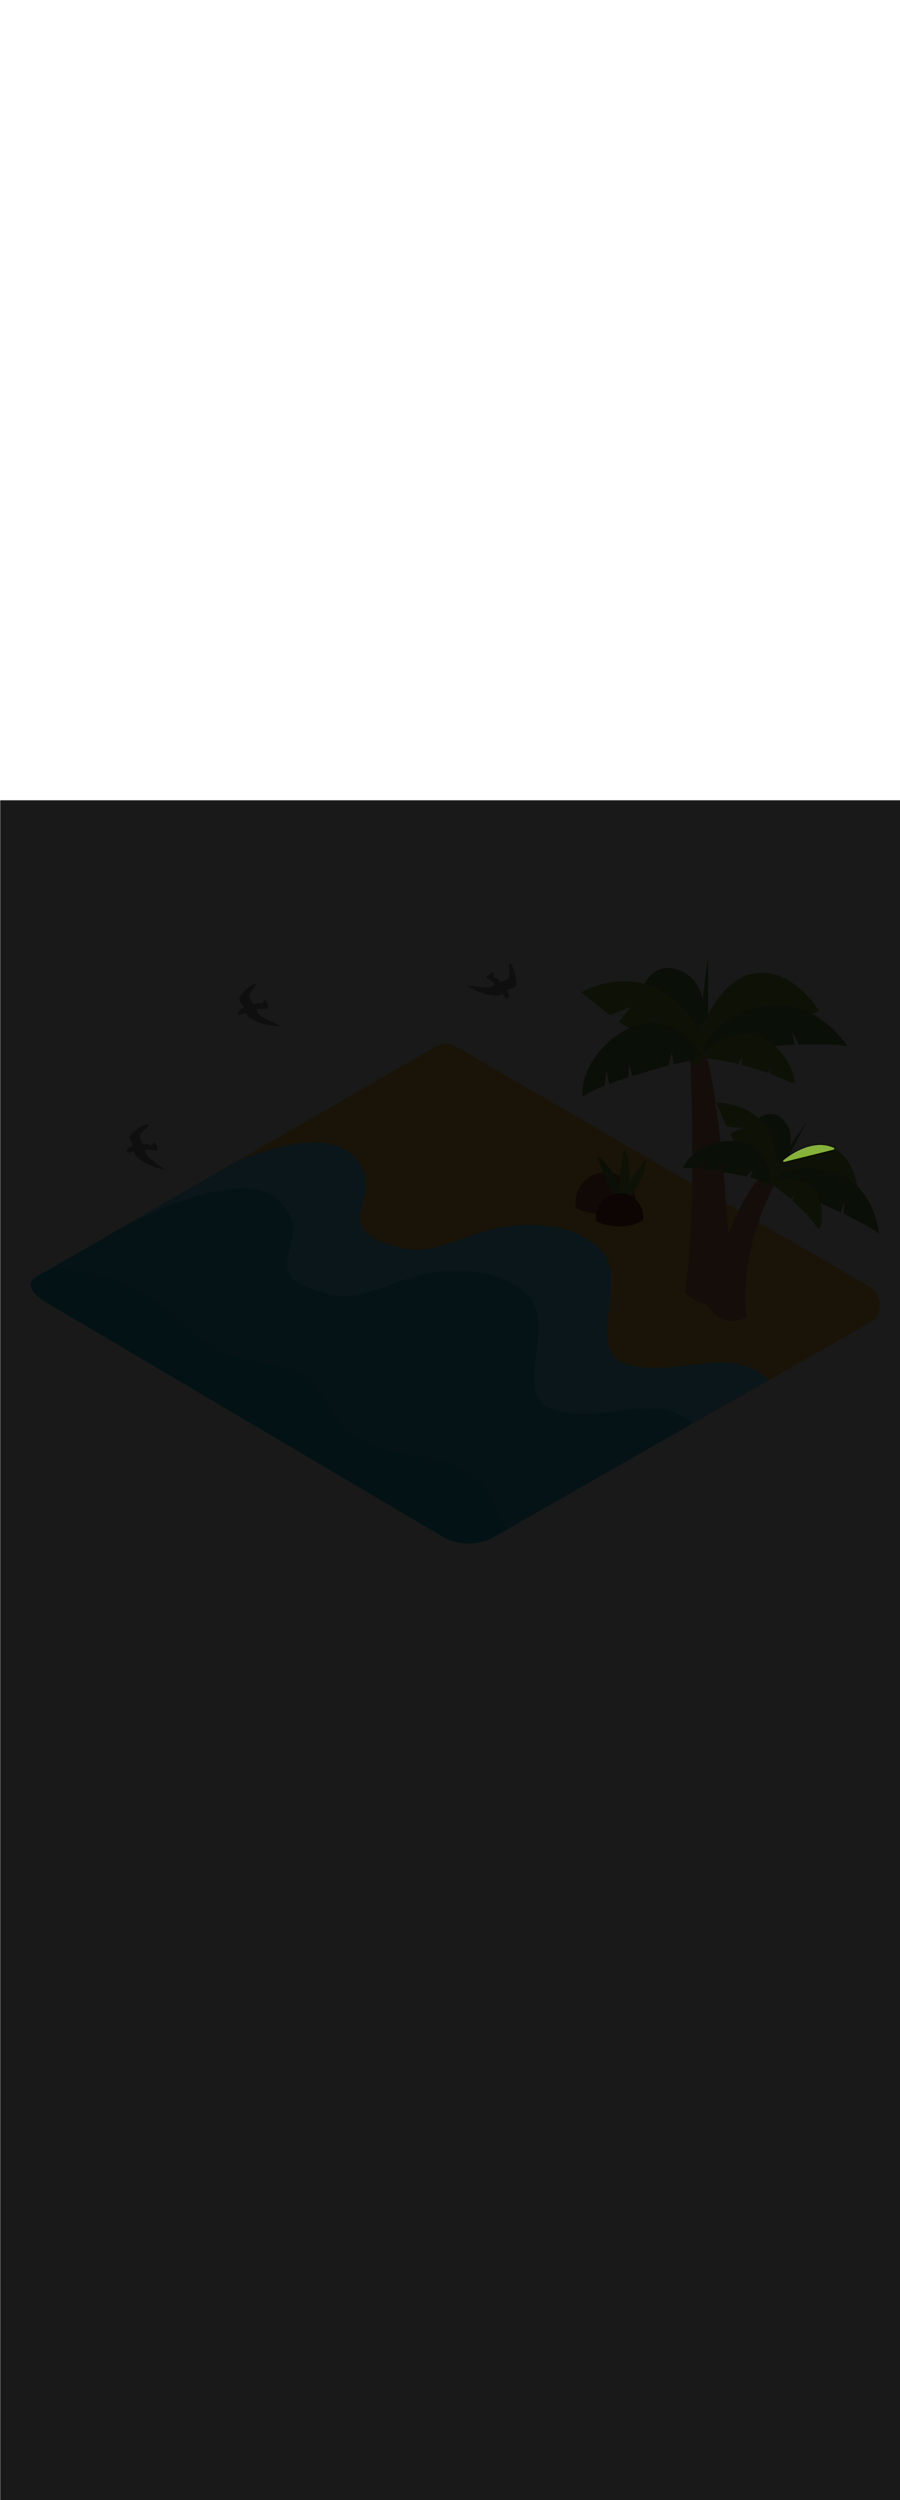 <ns0:svg xmlns:ns0="http://www.w3.org/2000/svg" version="1.1" id="Layer_1" x="0px" y="0px" viewBox="0 0 500 500" style="width: 180px;" xml:space="preserve" data-imageid="summer-landscape-48" imageName="Summer Landscape" class="illustrations_image"><ns0:defs><ns0:mask id="spotlight-mask"><ns0:rect x="0" y="0" width="100%" height="100%" fill="white" opacity="0.9" /><ns0:style type="text/css" fill="black" /><ns0:style type="text/css" style="" fill="black" /><ns0:path class="st9_summer-landscape-48" d="M 463.12 194.185 L 463.168 194.171 L 463.214 194.152 L 463.257 194.129 L 463.299 194.101 L 463.337 194.07 L 463.372 194.034 L 463.403 193.996 L 463.43 193.955 L 463.453 193.911 L 463.472 193.865 L 463.486 193.817 L 463.495 193.769 L 463.5 193.719 L 463.499 193.67 L 463.494 193.62 L 463.483 193.572 L 463.468 193.525 L 463.449 193.479 L 463.425 193.436 L 463.396 193.395 L 463.364 193.357 L 463.328 193.323 L 463.29 193.292 L 463.248 193.266 L 463.204 193.243 L 462.815 193.07 L 462.804 193.065 L 462.414 192.903 L 462.403 192.899 L 462.012 192.748 L 462.001 192.743 L 461.609 192.603 L 461.598 192.599 L 461.206 192.47 L 461.194 192.466 L 460.802 192.347 L 460.79 192.343 L 460.397 192.235 L 460.386 192.231 L 459.992 192.133 L 459.981 192.13 L 459.587 192.041 L 459.576 192.038 L 459.182 191.959 L 459.17 191.957 L 458.777 191.887 L 458.765 191.885 L 458.371 191.824 L 458.36 191.823 L 457.967 191.771 L 457.956 191.77 L 457.562 191.727 L 457.551 191.726 L 457.158 191.692 L 457.147 191.691 L 456.755 191.666 L 456.744 191.665 L 456.352 191.648 L 456.342 191.648 L 455.95 191.638 L 455.94 191.638 L 455.549 191.637 L 455.539 191.637 L 455.149 191.644 L 455.139 191.644 L 454.75 191.658 L 454.741 191.658 L 454.353 191.679 L 454.343 191.68 L 453.956 191.708 L 453.947 191.709 L 453.562 191.745 L 453.553 191.745 L 453.168 191.788 L 453.16 191.789 L 452.777 191.837 L 452.768 191.838 L 452.387 191.893 L 452.379 191.895 L 451.999 191.956 L 451.991 191.957 L 451.613 192.024 L 451.605 192.026 L 451.229 192.098 L 451.222 192.1 L 450.847 192.178 L 450.84 192.18 L 450.468 192.264 L 450.461 192.266 L 450.09 192.355 L 450.084 192.356 L 449.716 192.45 L 449.709 192.452 L 449.343 192.551 L 449.337 192.553 L 448.974 192.656 L 448.968 192.658 L 448.607 192.766 L 448.601 192.768 L 448.243 192.88 L 448.237 192.882 L 447.882 192.998 L 447.876 193 L 447.524 193.12 L 447.518 193.122 L 447.169 193.246 L 447.163 193.247 L 446.817 193.375 L 446.812 193.377 L 446.469 193.507 L 446.464 193.509 L 446.124 193.642 L 446.119 193.644 L 445.782 193.781 L 445.777 193.783 L 445.444 193.921 L 445.44 193.923 L 445.11 194.065 L 445.106 194.067 L 444.78 194.211 L 444.775 194.213 L 444.453 194.358 L 444.449 194.36 L 444.131 194.508 L 444.127 194.51 L 443.812 194.659 L 443.808 194.661 L 443.498 194.812 L 443.494 194.814 L 443.188 194.967 L 443.184 194.969 L 442.883 195.122 L 442.879 195.124 L 442.582 195.278 L 442.578 195.28 L 442.285 195.435 L 442.282 195.437 L 441.993 195.593 L 441.99 195.595 L 441.706 195.751 L 441.703 195.752 L 441.424 195.908 L 441.421 195.91 L 441.147 196.066 L 441.144 196.068 L 440.875 196.224 L 440.872 196.226 L 440.608 196.381 L 440.605 196.383 L 440.346 196.538 L 440.343 196.54 L 440.09 196.694 L 440.087 196.696 L 439.839 196.849 L 439.836 196.85 L 439.594 197.002 L 439.591 197.004 L 439.354 197.154 L 439.352 197.156 L 439.12 197.305 L 439.118 197.307 L 438.892 197.454 L 438.89 197.455 L 438.67 197.6 L 438.668 197.602 L 438.454 197.745 L 438.452 197.747 L 438.245 197.887 L 438.242 197.889 L 438.041 198.027 L 438.039 198.028 L 437.844 198.164 L 437.842 198.165 L 437.653 198.298 L 437.651 198.299 L 437.469 198.428 L 437.467 198.43 L 437.291 198.556 L 437.289 198.557 L 437.121 198.68 L 437.119 198.681 L 436.957 198.8 L 436.955 198.801 L 436.8 198.916 L 436.798 198.918 L 436.65 199.028 L 436.648 199.03 L 436.507 199.136 L 436.505 199.137 L 436.372 199.239 L 436.37 199.241 L 436.243 199.338 L 436.242 199.339 L 436.123 199.432 L 436.121 199.433 L 436.01 199.52 L 436.008 199.522 L 435.904 199.604 L 435.903 199.605 L 435.807 199.682 L 435.805 199.683 L 435.717 199.754 L 435.715 199.755 L 435.635 199.82 L 435.633 199.821 L 435.561 199.881 L 435.559 199.882 L 435.495 199.935 L 435.494 199.936 L 435.438 199.982 L 435.436 199.983 L 435.389 200.023 L 435.387 200.024 L 435.348 200.057 L 435.347 200.059 L 435.316 200.085 L 435.315 200.086 L 435.293 200.105 L 435.292 200.106 L 435.278 200.117 L 435.277 200.118 L 435.273 200.122 L 435.237 200.156 L 435.205 200.194 L 435.176 200.234 L 435.152 200.277 L 435.132 200.323 L 435.117 200.37 L 435.107 200.418 L 435.101 200.467 L 435.1 200.517 L 435.104 200.566 L 435.113 200.615 L 435.127 200.662 L 435.145 200.708 L 435.168 200.752 L 435.195 200.793 L 435.226 200.832 L 435.261 200.867 L 435.299 200.899 L 435.339 200.927 L 435.383 200.95 L 435.428 200.97 L 435.476 200.984 L 435.524 200.994 L 435.573 200.999 L 435.623 200.999 L 435.672 200.995 L 435.72 200.985 L 463.12 194.185 Z" id="element_124" fill="black" /><ns0:path class="st9_summer-landscape-48" d="M 463.12 194.185 L 463.168 194.171 L 463.214 194.152 L 463.257 194.129 L 463.299 194.101 L 463.337 194.07 L 463.372 194.034 L 463.403 193.996 L 463.43 193.955 L 463.453 193.911 L 463.472 193.865 L 463.486 193.817 L 463.495 193.769 L 463.5 193.719 L 463.499 193.67 L 463.494 193.62 L 463.483 193.572 L 463.468 193.525 L 463.449 193.479 L 463.425 193.436 L 463.396 193.395 L 463.364 193.357 L 463.328 193.323 L 463.29 193.292 L 463.248 193.266 L 463.204 193.243 L 462.815 193.07 L 462.804 193.065 L 462.414 192.903 L 462.403 192.899 L 462.012 192.748 L 462.001 192.743 L 461.609 192.603 L 461.598 192.599 L 461.206 192.47 L 461.194 192.466 L 460.802 192.347 L 460.79 192.343 L 460.397 192.235 L 460.386 192.231 L 459.992 192.133 L 459.981 192.13 L 459.587 192.041 L 459.576 192.038 L 459.182 191.959 L 459.17 191.957 L 458.777 191.887 L 458.765 191.885 L 458.371 191.824 L 458.36 191.823 L 457.967 191.771 L 457.956 191.77 L 457.562 191.727 L 457.551 191.726 L 457.158 191.692 L 457.147 191.691 L 456.755 191.666 L 456.744 191.665 L 456.352 191.648 L 456.342 191.648 L 455.95 191.638 L 455.94 191.638 L 455.549 191.637 L 455.539 191.637 L 455.149 191.644 L 455.139 191.644 L 454.75 191.658 L 454.741 191.658 L 454.353 191.679 L 454.343 191.68 L 453.956 191.708 L 453.947 191.709 L 453.562 191.745 L 453.553 191.745 L 453.168 191.788 L 453.16 191.789 L 452.777 191.837 L 452.768 191.838 L 452.387 191.893 L 452.379 191.895 L 451.999 191.956 L 451.991 191.957 L 451.613 192.024 L 451.605 192.026 L 451.229 192.098 L 451.222 192.1 L 450.847 192.178 L 450.84 192.18 L 450.468 192.264 L 450.461 192.266 L 450.09 192.355 L 450.084 192.356 L 449.716 192.45 L 449.709 192.452 L 449.343 192.551 L 449.337 192.553 L 448.974 192.656 L 448.968 192.658 L 448.607 192.766 L 448.601 192.768 L 448.243 192.88 L 448.237 192.882 L 447.882 192.998 L 447.876 193 L 447.524 193.12 L 447.518 193.122 L 447.169 193.246 L 447.163 193.247 L 446.817 193.375 L 446.812 193.377 L 446.469 193.507 L 446.464 193.509 L 446.124 193.642 L 446.119 193.644 L 445.782 193.781 L 445.777 193.783 L 445.444 193.921 L 445.44 193.923 L 445.11 194.065 L 445.106 194.067 L 444.78 194.211 L 444.775 194.213 L 444.453 194.358 L 444.449 194.36 L 444.131 194.508 L 444.127 194.51 L 443.812 194.659 L 443.808 194.661 L 443.498 194.812 L 443.494 194.814 L 443.188 194.967 L 443.184 194.969 L 442.883 195.122 L 442.879 195.124 L 442.582 195.278 L 442.578 195.28 L 442.285 195.435 L 442.282 195.437 L 441.993 195.593 L 441.99 195.595 L 441.706 195.751 L 441.703 195.752 L 441.424 195.908 L 441.421 195.91 L 441.147 196.066 L 441.144 196.068 L 440.875 196.224 L 440.872 196.226 L 440.608 196.381 L 440.605 196.383 L 440.346 196.538 L 440.343 196.54 L 440.09 196.694 L 440.087 196.696 L 439.839 196.849 L 439.836 196.85 L 439.594 197.002 L 439.591 197.004 L 439.354 197.154 L 439.352 197.156 L 439.12 197.305 L 439.118 197.307 L 438.892 197.454 L 438.89 197.455 L 438.67 197.6 L 438.668 197.602 L 438.454 197.745 L 438.452 197.747 L 438.245 197.887 L 438.242 197.889 L 438.041 198.027 L 438.039 198.028 L 437.844 198.164 L 437.842 198.165 L 437.653 198.298 L 437.651 198.299 L 437.469 198.428 L 437.467 198.43 L 437.291 198.556 L 437.289 198.557 L 437.121 198.68 L 437.119 198.681 L 436.957 198.8 L 436.955 198.801 L 436.8 198.916 L 436.798 198.918 L 436.65 199.028 L 436.648 199.03 L 436.507 199.136 L 436.505 199.137 L 436.372 199.239 L 436.37 199.241 L 436.243 199.338 L 436.242 199.339 L 436.123 199.432 L 436.121 199.433 L 436.01 199.52 L 436.008 199.522 L 435.904 199.604 L 435.903 199.605 L 435.807 199.682 L 435.805 199.683 L 435.717 199.754 L 435.715 199.755 L 435.635 199.82 L 435.633 199.821 L 435.561 199.881 L 435.559 199.882 L 435.495 199.935 L 435.494 199.936 L 435.438 199.982 L 435.436 199.983 L 435.389 200.023 L 435.387 200.024 L 435.348 200.057 L 435.347 200.059 L 435.316 200.085 L 435.315 200.086 L 435.293 200.105 L 435.292 200.106 L 435.278 200.117 L 435.277 200.118 L 435.273 200.122 L 435.237 200.156 L 435.205 200.194 L 435.176 200.234 L 435.152 200.277 L 435.132 200.323 L 435.117 200.37 L 435.107 200.418 L 435.101 200.467 L 435.1 200.517 L 435.104 200.566 L 435.113 200.615 L 435.127 200.662 L 435.145 200.708 L 435.168 200.752 L 435.195 200.793 L 435.226 200.832 L 435.261 200.867 L 435.299 200.899 L 435.339 200.927 L 435.383 200.95 L 435.428 200.97 L 435.476 200.984 L 435.524 200.994 L 435.573 200.999 L 435.623 200.999 L 435.672 200.995 L 435.72 200.985 L 463.12 194.185 Z" id="element_124" style="" fill="black" /></ns0:mask></ns0:defs><ns0:style type="text/css">
	.st0_summer-landscape-48{fill:#FFC745;}
	.st1_summer-landscape-48{fill:#68E1FD;}
	.st2_summer-landscape-48{opacity:0.56;fill:#01B1C8;enable-background:new    ;}
	.st3_summer-landscape-48{opacity:0.64;}
	.st4_summer-landscape-48{fill:#636560;}
	.st5_summer-landscape-48{opacity:0.63;}
	.st6_summer-landscape-48{fill:url(#SVGID_1_);}
	.st7_summer-landscape-48{fill:#6A9546;}
	.st8_summer-landscape-48{fill:#D8876A;}
	.st9_summer-landscape-48{fill:#85B23B;}
	.st10_summer-landscape-48{fill:#A55942;}
	.st11_summer-landscape-48{fill:#7F3726;}
</ns0:style>
<ns0:g id="background_summer-landscape-48">
	<ns0:path class="st0_summer-landscape-48" d="M482.9,270.2L252.4,136.4c-3.4-2-8.4-0.6-11.7,1.4l-110,63.4c21.2-8.8,52.1-17.9,65.7-3.3&#10;&#09;&#09;c21.6,23.2-19,39.3,25.7,50.8c18.6,4.8,35.3-6.7,52.9-10.6c19-4.1,48.3-3.2,61,14.6c11.2,15.6-9.4,53.1,10.5,60.1&#10;&#09;&#09;c27.9,9.8,56.8-10.9,79,8l-40.6,25.5l0.1,0l99.2-56.6C491.2,285.6,489.9,274.2,482.9,270.2z" />
	<ns0:path class="st1_summer-landscape-48 targetColor" d="M68.3,237.1c0,0,65.9-36.9,87.5-13.7s-19,39.3,25.7,50.8c18.6,4.8,35.3-6.7,52.9-10.6c19-4.1,48.3-3.2,61,14.6&#10;&#09;&#09;c11.2,15.6-9.4,53.1,10.5,60.1c27.9,9.8,56.7-10.9,78.9,7.9l40.6-25.5c-22.2-18.9-51.1,1.8-79-8c-19.9-7,0.7-44.5-10.5-60.1&#10;&#09;&#09;c-12.7-17.7-42-18.7-61-14.6c-17.7,3.9-34.3,15.4-52.9,10.6c-44.8-11.5-4.1-27.6-25.7-50.8c-13.6-14.6-44.5-5.5-65.7,3.3&#10;&#09;&#09;L68.3,237.1z" style="fill: rgb(104, 225, 253);" />
	<ns0:path class="st1_summer-landscape-48 targetColor" d="M384.9,346.2c-22.2-18.8-51.1,1.8-78.9-7.9c-19.9-7,0.7-44.5-10.5-60.1c-12.7-17.8-42-18.7-61-14.6&#10;&#09;&#09;c-17.7,3.9-34.3,15.4-52.9,10.6c-44.8-11.5-4.1-27.6-25.7-50.8s-87.5,13.7-87.5,13.7l0,0l-7.1,4l-1.2,0.8l-35.6,20.5l-4.3,2.5&#10;&#09;&#09;c-6.8,4.2-0.8,10.7,6.2,14.6l219.7,129.8c9,5.1,20,5,28.9-0.2l6.2-3.6l15.9-9.1l86.5-49.4L384.9,346.2L384.9,346.2z" style="fill: rgb(104, 225, 253);" />
	<ns0:path class="st2_summer-landscape-48" d="M384.9,346.2c-22.2-18.8-51.1,1.8-78.9-7.9c-19.9-7,0.7-44.5-10.5-60.1c-12.7-17.8-42-18.7-61-14.6&#10;&#09;&#09;c-17.7,3.9-34.3,15.4-52.9,10.6c-44.8-11.5-4.1-27.6-25.7-50.8s-87.5,13.7-87.5,13.7l0,0l-7.1,4l-1.2,0.8l-35.6,20.5l-4.3,2.5&#10;&#09;&#09;c-6.8,4.2-0.8,10.7,6.2,14.6l219.7,129.8c9,5.1,20,5,28.9-0.2l6.2-3.6l15.9-9.1l86.5-49.4L384.9,346.2L384.9,346.2z" />
	<ns0:path class="st2_summer-landscape-48" d="M267.3,378.6l-16.4-9.8c-13.7-4.8-30-5.1-43.1-10.2c-10.8-4.1-18.5-11.7-24.2-21.5&#10;&#09;&#09;c-3.2-5.4-6.3-10.9-11.3-14.9c-0.9-0.7-1.8-1.4-2.8-2l-2.3-1.3c-4.2-2.2-8.7-3.9-13.4-4.8c-11.6-2.6-23.4-3.4-34-9.5&#10;&#09;&#09;s-19.3-15.3-28.8-23c-10.3-8.3-22.4-14.3-35.3-17.5c-8.1-1.9-16.4-3.3-24.7-4l-6.6,2.1l-4.3,2.5c-6.8,4.2-0.8,10.7,6.2,14.6&#10;&#09;&#09;l219.6,129.8c9,5.1,20,5,28.9-0.2l6.2-3.6c-3.3-7.2-5.2-15-9.8-21.8C270.3,381.9,268.9,380.2,267.3,378.6z" />
	<ns0:path class="st1_summer-landscape-48 targetColor" d="M384.9,346.2l42.2-24c-1.8-1.6-3.7-3-5.6-4.4C419.8,316.8,384.9,346.2,384.9,346.2z" style="fill: rgb(104, 225, 253);" />
</ns0:g>
<ns0:g id="birds_summer-landscape-48">
	<ns0:g class="st3_summer-landscape-48">
		<ns0:path class="st4_summer-landscape-48" d="M274.4,103.1c-0.2,0.3-1.5,1.1-3.7,1.1s-11-1.4-11.4-1.1s8.9,4.9,12.5,5.2s4.6,1,7.7-1.1s2.5-1.9,5.9-3&#10;&#09;&#09;&#09;S285,90.9,283.4,91s0.8,6.3-1.1,8.1S275.4,101.7,274.4,103.1z" />
		<ns0:path class="st4_summer-landscape-48" d="M278,105.7c0.8,1.6,1.8,3.1,3,4.5c1.2,1.1,3.1-1.5,0-5.2s-3.7-5.8-5.8-6.2s0.1-3.2-1.5-2.9s-4.8,2.5-3.1,3.2&#10;&#09;&#09;&#09;s6.7,5.3,6.7,5.3" />
	</ns0:g>
	<ns0:g class="st5_summer-landscape-48">
		<ns0:path class="st4_summer-landscape-48" d="M80.8,195.2c-0.1,0.4,0.3,1.8,1.9,3.3s8.9,6.6,9,7s-9.8-2.6-12.6-4.8s-4-2.5-4.8-6.1s-0.5-3.1-2.2-6.2&#10;&#09;&#09;&#09;s9.4-9.3,10.4-8.2s-4.9,4-4.8,6.6S81.1,193.6,80.8,195.2z" />
		<ns0:path class="st4_summer-landscape-48" d="M76.5,194.6c-1.7,0.6-3.5,1-5.3,1.2c-1.7-0.1-1.2-3.2,3.6-3.8s6.6-1.6,8.4-0.5s2.1-2.4,3.1-1s1.8,5.1,0.1,4.4&#10;&#09;&#09;&#09;s-8.5-0.8-8.5-0.8" />
	</ns0:g>
	<ns0:g class="st5_summer-landscape-48">
		<ns0:path class="st4_summer-landscape-48" d="M142.8,117.1c0,0.4,0.6,1.7,2.5,3s9.9,4.9,10.1,5.4s-10.1-0.8-13.2-2.6s-4.4-1.8-5.8-5.2s-1-3-3.2-5.8&#10;&#09;&#09;&#09;s7.7-10.8,8.9-9.9s-4.2,4.8-3.6,7.3S142.8,115.4,142.8,117.1z" />
		<ns0:path class="st4_summer-landscape-48" d="M138.4,117.3c-1.6,0.9-3.3,1.6-5,2.1c-1.6,0.2-1.8-3,2.9-4.3s6.3-2.7,8.2-2s1.6-2.7,2.9-1.6s2.6,4.7,0.9,4.4&#10;&#09;&#09;&#09;s-8.6,0.7-8.6,0.7" />
	</ns0:g>
</ns0:g>
<ns0:g id="plants_summer-landscape-48">
	
		<ns0:linearGradient id="SVGID_1_-summer-landscape-48" gradientUnits="userSpaceOnUse" x1="406.108" y1="240.75" x2="373.488" y2="209.731" gradientTransform="matrix(1 0 0 -1 0 502)">
		<ns0:stop offset="0" style="stop-color:#354E53" />
		<ns0:stop offset="1" style="stop-color:#354E53;stop-opacity:0" />
	</ns0:linearGradient>
	<ns0:path class="st6_summer-landscape-48" d="M376.6,321.8l38.1-34.6l-17-28.1l-60,33C345.5,297.6,368.8,316.2,376.6,321.8z" />
	<ns0:polyline class="st7_summer-landscape-48" points="387.8,129.9 393.4,87 393.4,125.8 &#09;" />
	<ns0:path class="st7_summer-landscape-48" d="M380.7,96.2c16.3,9.3,10.5,41.2,8.6,49.7c-0.3,1.4-0.5,2.1-0.5,2.1" />
	<ns0:path class="st7_summer-landscape-48" d="M361.8,103.4l24.4,21l-0.6-15.9c0,0,1.8-13.1-11.6-14.5S361.8,103.4,361.8,103.4z" />
	<ns0:path class="st8_summer-landscape-48" d="M392.1,279.8c-4.6-0.6-8.8-2.9-11.6-6.6c7.7-48.5,2.4-141.1,2.4-141.1l6.6-0.9&#10;&#09;&#09;c12.6,36.4,16.2,128.6,16.8,146.9C402.2,280.3,396.6,280.4,392.1,279.8z" />
	<ns0:path class="st9_summer-landscape-48" d="M422,96c20-0.9,33.1,21.3,33.1,21.3l-65.3,24.9l-2.7-16.2" />
	<ns0:path class="st9_summer-landscape-48" d="M391.9,122.6c0,0,10-25.7,30.1-26.6" />
	<ns0:path class="st7_summer-landscape-48" d="M449.7,135.8c-2,0-4,0.1-5.9,0.1l-3.8-7.4l1.5,7.5c-5.4,0.2-10.8,0.5-16.2,0.8l-4.9,0.3&#10;&#09;&#09;c-0.6-2.5-1.4-5.2-2.2-6.4c-0.2-0.3-0.1,3.3,0.1,6.6c-9.5,0.6-18.9,2-28.2,4.2l0.9-2.9c0,0,3.5-17.2,32.5-23.8s47.2,21.8,47.2,21.8&#10;&#09;&#09;l-0.6,0.1C463.4,135.5,456.5,135.8,449.7,135.8z" />
	<ns0:path class="st7_summer-landscape-48" d="M380.7,96.2c-18.9-10.7-24.9,11.1-24.9,11.1" />
	<ns0:path class="st9_summer-landscape-48" d="M389.8,142.2c0,0,4.7-16.8-18.3-33.6s-48.6-1.8-48.6-1.8l15.9,12.7l11.6-4.7l-6.4,8.4l13.5,9.1&#10;&#09;&#09;c0,0,8.7-5.8,11.6-7.4c0.6-0.4-6,10.6-6,10.6l25.8,12.4L389.8,142.2z" />
	<ns0:path class="st7_summer-landscape-48" d="M374.1,146.8l-0.8-7.5l-2.1,8.2c-6.7,1.7-13.3,3.8-19.9,5.9l-1.8-6.6l-0.5,7.3c-3.6,1.1-7.1,2.3-10.6,3.6&#10;&#09;&#09;l-1.4-8.1l-1.2,9.1c-4.3,1.6-8.3,3.6-12.2,6c-1.3-17.4,16.5-38.2,35.8-40.7c19.7-2.6,30.5,18.1,30.5,18.1l-5.1,2.4&#10;&#09;&#09;C381.1,145.2,377.6,146,374.1,146.8z" />
	<ns0:path class="st9_summer-landscape-48" d="M427.4,151.9l1-4.1l-1.7,3.8c-4.8-1.7-9.7-3.2-14.7-4.5l0.2-5.1l-1.7,4.7c-7.1-1.7-14.3-2.9-21.5-3.8&#10;&#09;&#09;c1.4-2.2,7.3-10.2,22.1-12.9c16.3-2.9,30,15.8,30.3,27.2l-2-0.3C435.5,155.2,431.5,153.5,427.4,151.9z" />
	<ns0:path class="st8_summer-landscape-48" d="M437.3,200.9c0,0-27.8,41.5-22.6,86.3c0,0-12.2,8.5-22.5-7.5C392.1,279.8,411.4,200.3,437.3,200.9z" />
	<ns0:polyline class="st7_summer-landscape-48" points="430.6,203.7 448.2,178.8 435.5,202.9 &#09;" />
	<ns0:path class="st7_summer-landscape-48" d="M437.3,180.4c7.1,11.1-6.9,29-10.8,33.7c-0.6,0.7-1,1.1-1,1.1" />
	<ns0:path class="st7_summer-landscape-48" d="M423.2,178.7l8.3,21l4.8-10.1c0,0,5.4-7.5-2.5-12.8S423.2,178.7,423.2,178.7z" />
	<ns0:path class="st9_summer-landscape-48" d="M463,193.7c12.7,6,13.6,24,13.6,24l-48.7-5.7l3.6-11" />
	<ns0:path class="st9_summer-landscape-48" d="M435.6,200.5c0,0,14.6-12.7,27.4-6.8" />
	<ns0:path class="st7_summer-landscape-48" d="M473.2,232.1c-1.5-0.8-2.9-1.5-4.4-2.1l0.1-6.9l-1.8,6.1c-4-1.9-8.1-3.8-12.2-5.7c-1.2-0.6-2.5-1.1-3.7-1.6&#10;&#09;&#09;c0.6-1.8,0.9-3.7,0.8-5.6c0-0.3-1.3,2.4-2.5,4.9c-7.2-3.3-14.7-5.9-22.3-7.8l1.8-1.7c0,0,9.2-11.2,33.1-5s26.3,34.2,26.3,34.2&#10;&#09;&#09;l-0.4-0.2C483.4,237.2,478.2,234.7,473.2,232.1z" />
	<ns0:path class="st7_summer-landscape-48" d="M437.3,180.4c-8.2-12.8-19.1-1.2-19.1-1.2" />
	<ns0:path class="st9_summer-landscape-48" d="M427.9,212c0,0,8.4-8.9-0.4-26.8s-29.6-17-29.6-17l5.7,13.1l8.8,0.9l-6.8,3.1l5.5,10c0,0,7.3-0.8,9.6-0.8&#10;&#09;&#09;c0.5,0-7.2,4.7-7.2,4.7l12,16.1L427.9,212z" />
	<ns0:path class="st7_summer-landscape-48" d="M416.7,209.7l1.9-4.9l-4,4.4c-4.7-1.1-9.5-2-14.3-2.8l1-4.7l-2.7,4.4c-2.6-0.4-5.2-0.9-7.8-1.2l1.8-5.5&#10;&#09;&#09;l-3.8,5.3c-3.2-0.4-6.4-0.5-9.5-0.2c4.9-11.3,22.7-18.4,35.6-13.6c13.1,4.8,13,21.3,13,21.3l-4-0.2&#10;&#09;&#09;C421.5,211,419.1,210.3,416.7,209.7z" />
	<ns0:path class="st9_summer-landscape-48" d="M448.1,230.3l2-2.2l-2.3,1.8c-2.4-2.7-5-5.2-7.7-7.6l1.8-3.1l-2.6,2.4c-3.9-3.3-7.9-6.5-12.1-9.3&#10;&#09;&#09;c1.6-0.9,7.9-3.9,18-0.8c11.1,3.5,13.5,19.6,10,26.8l-1.1-0.8C452.2,235,450.2,232.6,448.1,230.3z" />
	<ns0:path class="st10_summer-landscape-48" d="M336.2,230.1c6.3,0.1,12.1-1.1,17-4.4c1.1-9.2-5.5-17.6-14.7-18.7c-9.2-1.1-17.6,5.5-18.7,14.7&#10;&#09;&#09;c-0.1,0.7-0.1,1.5-0.1,2.2c0,0.9,0.1,1.7,0.2,2.6C324.8,229.4,331,230.1,336.2,230.1z" />
	<ns0:path class="st7_summer-landscape-48" d="M344.8,227.2c0,0-10-18.8-12.8-29.2c0,0,10.5,5.5,15.9,28.2" />
	<ns0:path class="st9_summer-landscape-48" d="M343.7,225.4c0,0,0.4-21.3,3-31.7c0,0,6.5,9.9,0.1,32.3" />
	<ns0:path class="st9_summer-landscape-48" d="M341.2,226.1c0,0,10.5-18.5,17.7-26.5c0,0,1,11.8-15.3,28.5" />
	<ns0:path class="st11_summer-landscape-48" d="M344,236.8c4.7,0.2,9.3-1,13.3-3.4c0-0.4,0.1-0.9,0.1-1.4c0.2-7.3-5.5-13.3-12.8-13.5s-13.3,5.5-13.5,12.8&#10;&#09;&#09;c0,0.2,0,0.5,0,0.7c0,0.7,0.1,1.3,0.2,2C335,236.2,339.9,236.7,344,236.8z" />
</ns0:g>
<ns0:rect x="0" y="0" width="100%" height="100%" fill="black" mask="url(#spotlight-mask)" /><ns0:g id="highlighted-segment"><ns0:style type="text/css" /><ns0:style type="text/css" style="">
	.st0_summer-landscape-48{fill:#FFC745;}
	.st1_summer-landscape-48{fill:#68E1FD;}
	.st2_summer-landscape-48{opacity:0.56;fill:#01B1C8;enable-background:new    ;}
	.st3_summer-landscape-48{opacity:0.64;}
	.st4_summer-landscape-48{fill:#636560;}
	.st5_summer-landscape-48{opacity:0.63;}
	.st6_summer-landscape-48{fill:url(#SVGID_1_);}
	.st7_summer-landscape-48{fill:#6A9546;}
	.st8_summer-landscape-48{fill:#D8876A;}
	.st9_summer-landscape-48{fill:#85B23B;}
	.st10_summer-landscape-48{fill:#A55942;}
	.st11_summer-landscape-48{fill:#7F3726;}
</ns0:style><ns0:path class="st9_summer-landscape-48" d="M 463.12 194.185 L 463.168 194.171 L 463.214 194.152 L 463.257 194.129 L 463.299 194.101 L 463.337 194.07 L 463.372 194.034 L 463.403 193.996 L 463.43 193.955 L 463.453 193.911 L 463.472 193.865 L 463.486 193.817 L 463.495 193.769 L 463.5 193.719 L 463.499 193.67 L 463.494 193.62 L 463.483 193.572 L 463.468 193.525 L 463.449 193.479 L 463.425 193.436 L 463.396 193.395 L 463.364 193.357 L 463.328 193.323 L 463.29 193.292 L 463.248 193.266 L 463.204 193.243 L 462.815 193.07 L 462.804 193.065 L 462.414 192.903 L 462.403 192.899 L 462.012 192.748 L 462.001 192.743 L 461.609 192.603 L 461.598 192.599 L 461.206 192.47 L 461.194 192.466 L 460.802 192.347 L 460.79 192.343 L 460.397 192.235 L 460.386 192.231 L 459.992 192.133 L 459.981 192.13 L 459.587 192.041 L 459.576 192.038 L 459.182 191.959 L 459.17 191.957 L 458.777 191.887 L 458.765 191.885 L 458.371 191.824 L 458.36 191.823 L 457.967 191.771 L 457.956 191.77 L 457.562 191.727 L 457.551 191.726 L 457.158 191.692 L 457.147 191.691 L 456.755 191.666 L 456.744 191.665 L 456.352 191.648 L 456.342 191.648 L 455.95 191.638 L 455.94 191.638 L 455.549 191.637 L 455.539 191.637 L 455.149 191.644 L 455.139 191.644 L 454.75 191.658 L 454.741 191.658 L 454.353 191.679 L 454.343 191.68 L 453.956 191.708 L 453.947 191.709 L 453.562 191.745 L 453.553 191.745 L 453.168 191.788 L 453.16 191.789 L 452.777 191.837 L 452.768 191.838 L 452.387 191.893 L 452.379 191.895 L 451.999 191.956 L 451.991 191.957 L 451.613 192.024 L 451.605 192.026 L 451.229 192.098 L 451.222 192.1 L 450.847 192.178 L 450.84 192.18 L 450.468 192.264 L 450.461 192.266 L 450.09 192.355 L 450.084 192.356 L 449.716 192.45 L 449.709 192.452 L 449.343 192.551 L 449.337 192.553 L 448.974 192.656 L 448.968 192.658 L 448.607 192.766 L 448.601 192.768 L 448.243 192.88 L 448.237 192.882 L 447.882 192.998 L 447.876 193 L 447.524 193.12 L 447.518 193.122 L 447.169 193.246 L 447.163 193.247 L 446.817 193.375 L 446.812 193.377 L 446.469 193.507 L 446.464 193.509 L 446.124 193.642 L 446.119 193.644 L 445.782 193.781 L 445.777 193.783 L 445.444 193.921 L 445.44 193.923 L 445.11 194.065 L 445.106 194.067 L 444.78 194.211 L 444.775 194.213 L 444.453 194.358 L 444.449 194.36 L 444.131 194.508 L 444.127 194.51 L 443.812 194.659 L 443.808 194.661 L 443.498 194.812 L 443.494 194.814 L 443.188 194.967 L 443.184 194.969 L 442.883 195.122 L 442.879 195.124 L 442.582 195.278 L 442.578 195.28 L 442.285 195.435 L 442.282 195.437 L 441.993 195.593 L 441.99 195.595 L 441.706 195.751 L 441.703 195.752 L 441.424 195.908 L 441.421 195.91 L 441.147 196.066 L 441.144 196.068 L 440.875 196.224 L 440.872 196.226 L 440.608 196.381 L 440.605 196.383 L 440.346 196.538 L 440.343 196.54 L 440.09 196.694 L 440.087 196.696 L 439.839 196.849 L 439.836 196.85 L 439.594 197.002 L 439.591 197.004 L 439.354 197.154 L 439.352 197.156 L 439.12 197.305 L 439.118 197.307 L 438.892 197.454 L 438.89 197.455 L 438.67 197.6 L 438.668 197.602 L 438.454 197.745 L 438.452 197.747 L 438.245 197.887 L 438.242 197.889 L 438.041 198.027 L 438.039 198.028 L 437.844 198.164 L 437.842 198.165 L 437.653 198.298 L 437.651 198.299 L 437.469 198.428 L 437.467 198.43 L 437.291 198.556 L 437.289 198.557 L 437.121 198.68 L 437.119 198.681 L 436.957 198.8 L 436.955 198.801 L 436.8 198.916 L 436.798 198.918 L 436.65 199.028 L 436.648 199.03 L 436.507 199.136 L 436.505 199.137 L 436.372 199.239 L 436.37 199.241 L 436.243 199.338 L 436.242 199.339 L 436.123 199.432 L 436.121 199.433 L 436.01 199.52 L 436.008 199.522 L 435.904 199.604 L 435.903 199.605 L 435.807 199.682 L 435.805 199.683 L 435.717 199.754 L 435.715 199.755 L 435.635 199.82 L 435.633 199.821 L 435.561 199.881 L 435.559 199.882 L 435.495 199.935 L 435.494 199.936 L 435.438 199.982 L 435.436 199.983 L 435.389 200.023 L 435.387 200.024 L 435.348 200.057 L 435.347 200.059 L 435.316 200.085 L 435.315 200.086 L 435.293 200.105 L 435.292 200.106 L 435.278 200.117 L 435.277 200.118 L 435.273 200.122 L 435.237 200.156 L 435.205 200.194 L 435.176 200.234 L 435.152 200.277 L 435.132 200.323 L 435.117 200.37 L 435.107 200.418 L 435.101 200.467 L 435.1 200.517 L 435.104 200.566 L 435.113 200.615 L 435.127 200.662 L 435.145 200.708 L 435.168 200.752 L 435.195 200.793 L 435.226 200.832 L 435.261 200.867 L 435.299 200.899 L 435.339 200.927 L 435.383 200.95 L 435.428 200.97 L 435.476 200.984 L 435.524 200.994 L 435.573 200.999 L 435.623 200.999 L 435.672 200.995 L 435.72 200.985 L 463.12 194.185 Z" id="element_124" /><ns0:path class="st9_summer-landscape-48" d="M 463.12 194.185 L 463.168 194.171 L 463.214 194.152 L 463.257 194.129 L 463.299 194.101 L 463.337 194.07 L 463.372 194.034 L 463.403 193.996 L 463.43 193.955 L 463.453 193.911 L 463.472 193.865 L 463.486 193.817 L 463.495 193.769 L 463.5 193.719 L 463.499 193.67 L 463.494 193.62 L 463.483 193.572 L 463.468 193.525 L 463.449 193.479 L 463.425 193.436 L 463.396 193.395 L 463.364 193.357 L 463.328 193.323 L 463.29 193.292 L 463.248 193.266 L 463.204 193.243 L 462.815 193.07 L 462.804 193.065 L 462.414 192.903 L 462.403 192.899 L 462.012 192.748 L 462.001 192.743 L 461.609 192.603 L 461.598 192.599 L 461.206 192.47 L 461.194 192.466 L 460.802 192.347 L 460.79 192.343 L 460.397 192.235 L 460.386 192.231 L 459.992 192.133 L 459.981 192.13 L 459.587 192.041 L 459.576 192.038 L 459.182 191.959 L 459.17 191.957 L 458.777 191.887 L 458.765 191.885 L 458.371 191.824 L 458.36 191.823 L 457.967 191.771 L 457.956 191.77 L 457.562 191.727 L 457.551 191.726 L 457.158 191.692 L 457.147 191.691 L 456.755 191.666 L 456.744 191.665 L 456.352 191.648 L 456.342 191.648 L 455.95 191.638 L 455.94 191.638 L 455.549 191.637 L 455.539 191.637 L 455.149 191.644 L 455.139 191.644 L 454.75 191.658 L 454.741 191.658 L 454.353 191.679 L 454.343 191.68 L 453.956 191.708 L 453.947 191.709 L 453.562 191.745 L 453.553 191.745 L 453.168 191.788 L 453.16 191.789 L 452.777 191.837 L 452.768 191.838 L 452.387 191.893 L 452.379 191.895 L 451.999 191.956 L 451.991 191.957 L 451.613 192.024 L 451.605 192.026 L 451.229 192.098 L 451.222 192.1 L 450.847 192.178 L 450.84 192.18 L 450.468 192.264 L 450.461 192.266 L 450.09 192.355 L 450.084 192.356 L 449.716 192.45 L 449.709 192.452 L 449.343 192.551 L 449.337 192.553 L 448.974 192.656 L 448.968 192.658 L 448.607 192.766 L 448.601 192.768 L 448.243 192.88 L 448.237 192.882 L 447.882 192.998 L 447.876 193 L 447.524 193.12 L 447.518 193.122 L 447.169 193.246 L 447.163 193.247 L 446.817 193.375 L 446.812 193.377 L 446.469 193.507 L 446.464 193.509 L 446.124 193.642 L 446.119 193.644 L 445.782 193.781 L 445.777 193.783 L 445.444 193.921 L 445.44 193.923 L 445.11 194.065 L 445.106 194.067 L 444.78 194.211 L 444.775 194.213 L 444.453 194.358 L 444.449 194.36 L 444.131 194.508 L 444.127 194.51 L 443.812 194.659 L 443.808 194.661 L 443.498 194.812 L 443.494 194.814 L 443.188 194.967 L 443.184 194.969 L 442.883 195.122 L 442.879 195.124 L 442.582 195.278 L 442.578 195.28 L 442.285 195.435 L 442.282 195.437 L 441.993 195.593 L 441.99 195.595 L 441.706 195.751 L 441.703 195.752 L 441.424 195.908 L 441.421 195.91 L 441.147 196.066 L 441.144 196.068 L 440.875 196.224 L 440.872 196.226 L 440.608 196.381 L 440.605 196.383 L 440.346 196.538 L 440.343 196.54 L 440.09 196.694 L 440.087 196.696 L 439.839 196.849 L 439.836 196.85 L 439.594 197.002 L 439.591 197.004 L 439.354 197.154 L 439.352 197.156 L 439.12 197.305 L 439.118 197.307 L 438.892 197.454 L 438.89 197.455 L 438.67 197.6 L 438.668 197.602 L 438.454 197.745 L 438.452 197.747 L 438.245 197.887 L 438.242 197.889 L 438.041 198.027 L 438.039 198.028 L 437.844 198.164 L 437.842 198.165 L 437.653 198.298 L 437.651 198.299 L 437.469 198.428 L 437.467 198.43 L 437.291 198.556 L 437.289 198.557 L 437.121 198.68 L 437.119 198.681 L 436.957 198.8 L 436.955 198.801 L 436.8 198.916 L 436.798 198.918 L 436.65 199.028 L 436.648 199.03 L 436.507 199.136 L 436.505 199.137 L 436.372 199.239 L 436.37 199.241 L 436.243 199.338 L 436.242 199.339 L 436.123 199.432 L 436.121 199.433 L 436.01 199.52 L 436.008 199.522 L 435.904 199.604 L 435.903 199.605 L 435.807 199.682 L 435.805 199.683 L 435.717 199.754 L 435.715 199.755 L 435.635 199.82 L 435.633 199.821 L 435.561 199.881 L 435.559 199.882 L 435.495 199.935 L 435.494 199.936 L 435.438 199.982 L 435.436 199.983 L 435.389 200.023 L 435.387 200.024 L 435.348 200.057 L 435.347 200.059 L 435.316 200.085 L 435.315 200.086 L 435.293 200.105 L 435.292 200.106 L 435.278 200.117 L 435.277 200.118 L 435.273 200.122 L 435.237 200.156 L 435.205 200.194 L 435.176 200.234 L 435.152 200.277 L 435.132 200.323 L 435.117 200.37 L 435.107 200.418 L 435.101 200.467 L 435.1 200.517 L 435.104 200.566 L 435.113 200.615 L 435.127 200.662 L 435.145 200.708 L 435.168 200.752 L 435.195 200.793 L 435.226 200.832 L 435.261 200.867 L 435.299 200.899 L 435.339 200.927 L 435.383 200.95 L 435.428 200.97 L 435.476 200.984 L 435.524 200.994 L 435.573 200.999 L 435.623 200.999 L 435.672 200.995 L 435.72 200.985 L 463.12 194.185 Z" id="element_124" style="" /></ns0:g></ns0:svg>